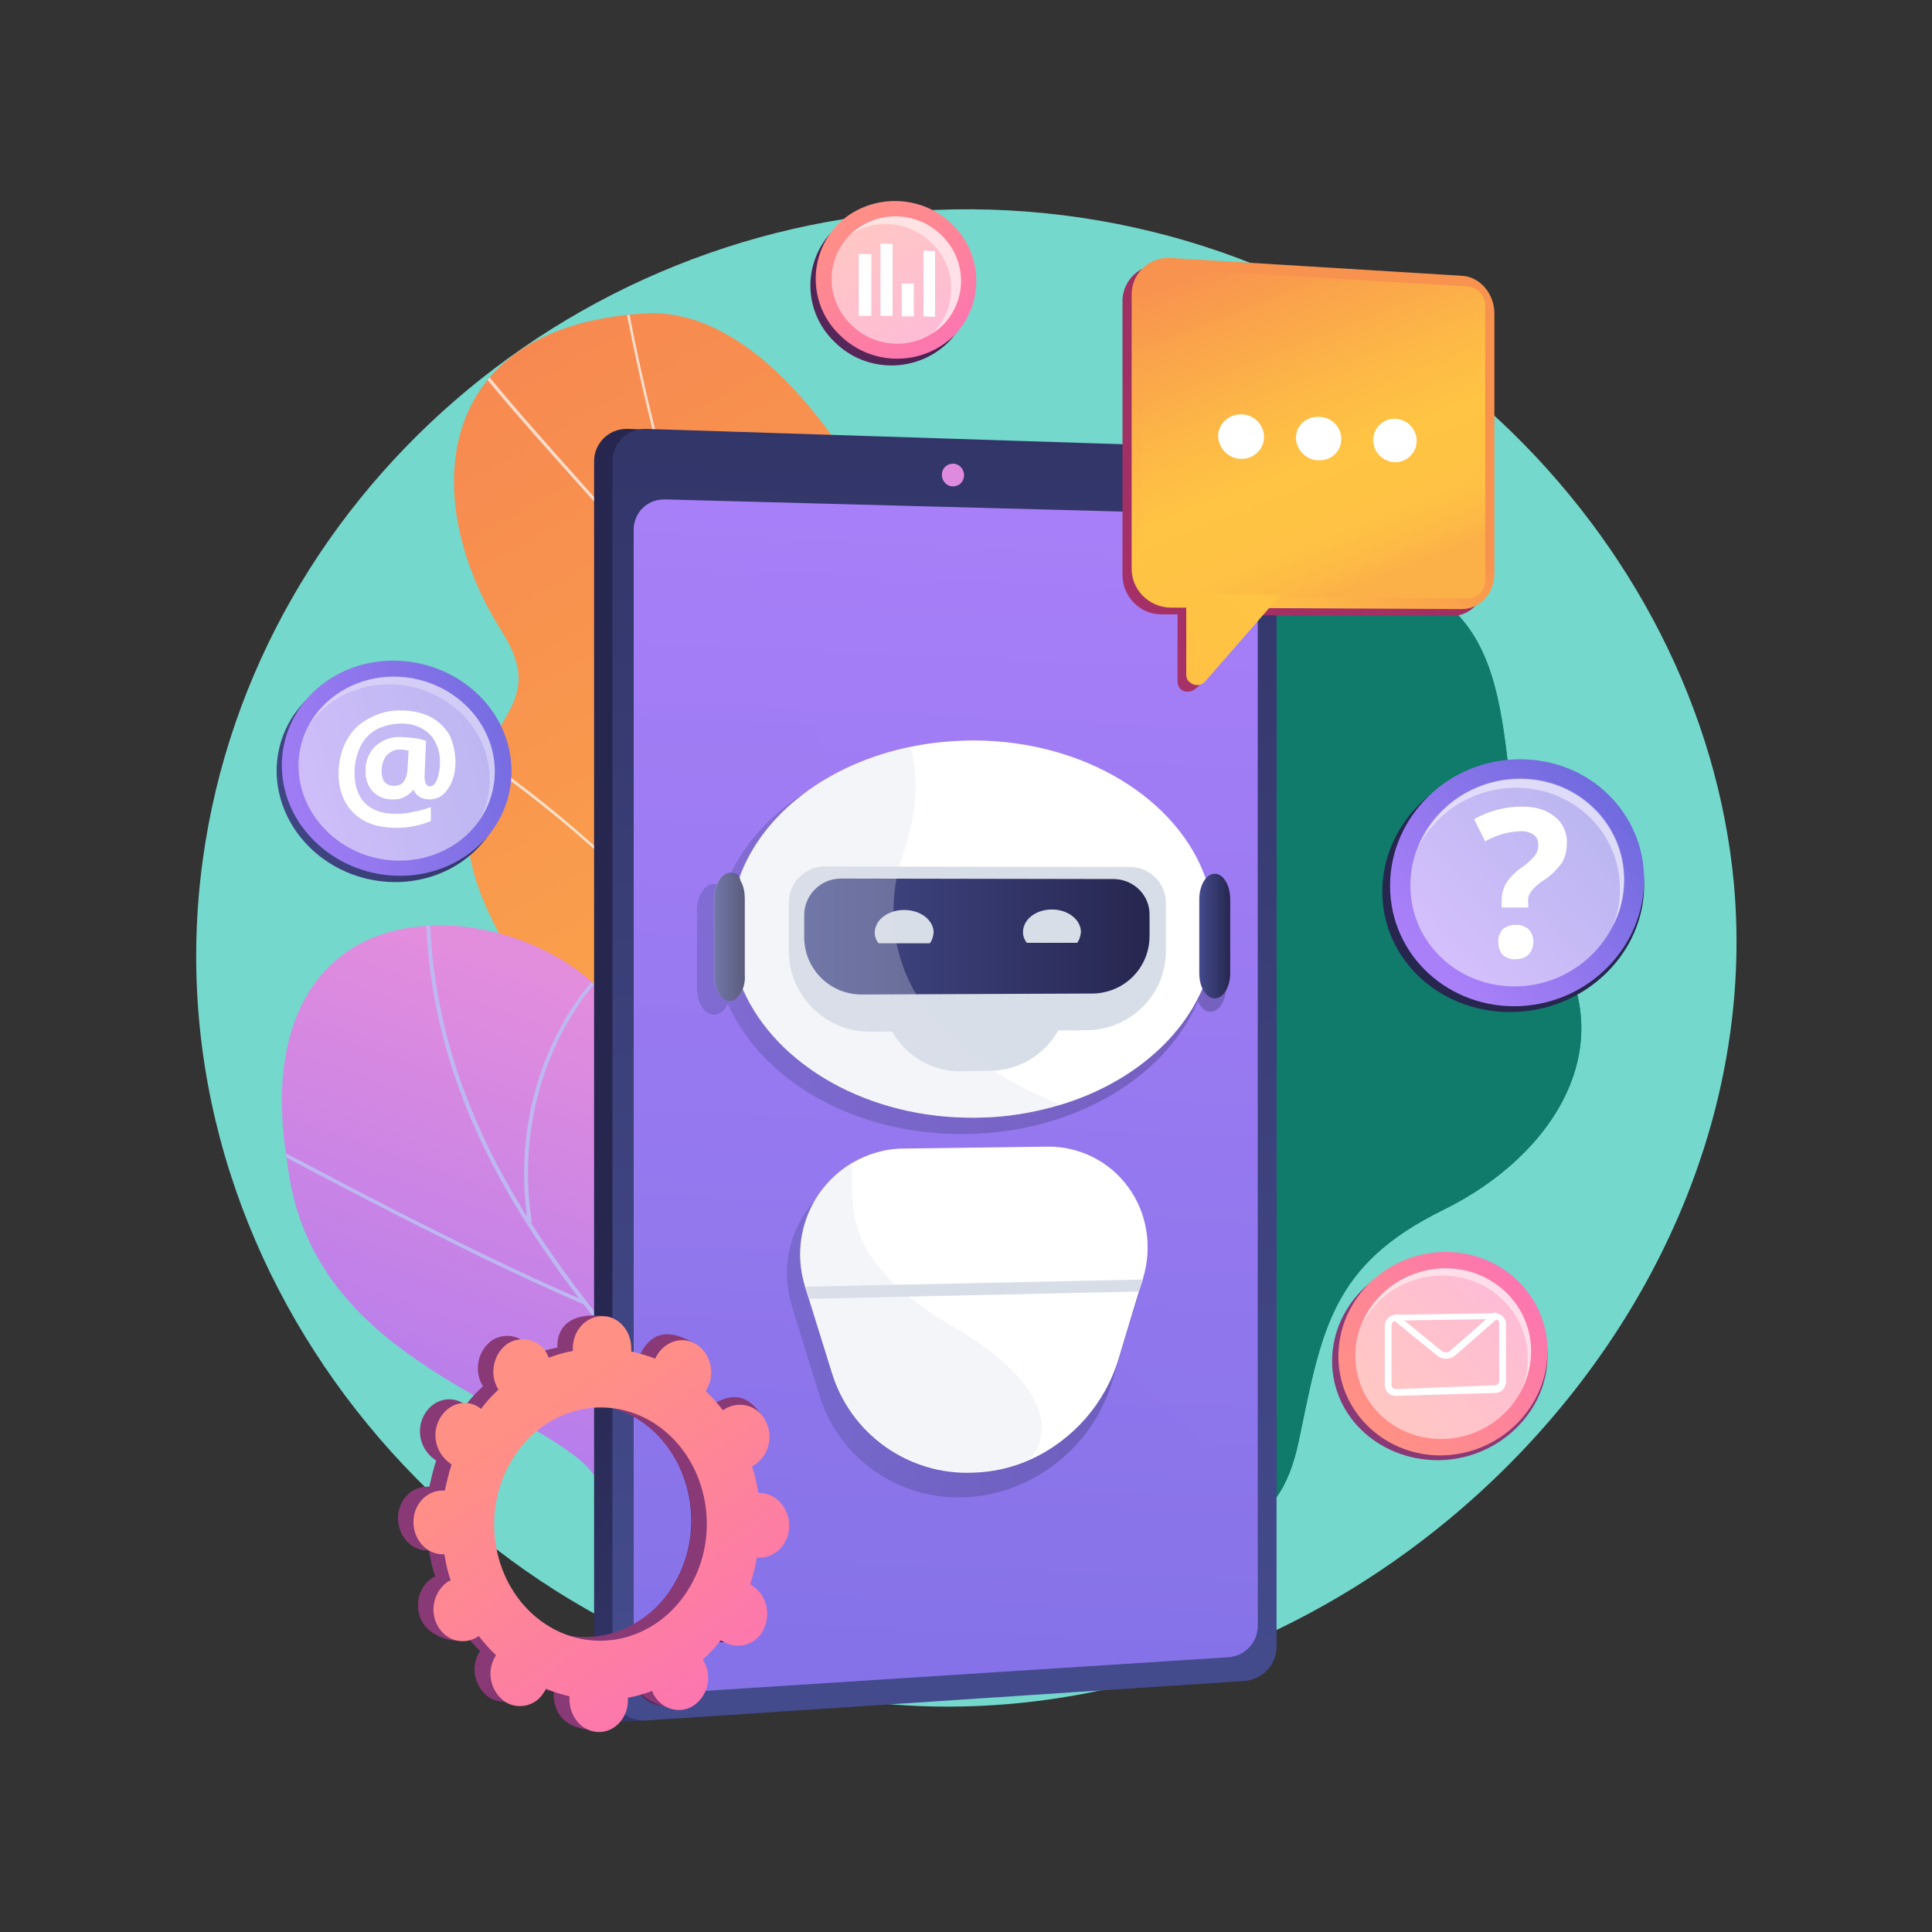 <?xml version="1.0" encoding="utf-8"?>
<!-- Generator: Adobe Illustrator 24.2.3, SVG Export Plug-In . SVG Version: 6.00 Build 0)  -->
<svg version="1.1" id="Layer_1" xmlns="http://www.w3.org/2000/svg" xmlns:xlink="http://www.w3.org/1999/xlink" x="0px" y="0px"
	 viewBox="0 0 400 400" style="enable-background:new 0 0 400 400;" xml:space="preserve">
<rect x="0" y="0" width="400" height="400" fill="#333333" stroke="none"/>
<style type="text/css">
	.st0{fill:#75D8CC;}
	.st1{fill:url(#SVGID_1_);}
	.st2{clip-path:url(#SVGID_3_);}
	.st3{opacity:0.7;}
	.st4{fill:#FCFDFE;}
	.st5{fill:#107A6B;}
	.st6{clip-path:url(#SVGID_5_);}
	.st7{clip-path:url(#SVGID_7_);}
	.st8{fill:url(#SVGID_8_);}
	.st9{clip-path:url(#SVGID_10_);}
	.st10{fill:#BEB8F2;}
	.st11{fill:url(#SVGID_11_);}
	.st12{fill:url(#SVGID_12_);}
	.st13{fill:url(#SVGID_13_);}
	.st14{fill:#DE8BDF;}
	.st15{opacity:0.3;fill:url(#SVGID_14_);enable-background:new    ;}
	.st16{fill:url(#SVGID_15_);}
	.st17{fill:url(#SVGID_16_);}
	.st18{fill:url(#SVGID_17_);}
	.st19{fill:url(#SVGID_18_);}
	.st20{fill:#FFFFFF;}
	.st21{fill:url(#SVGID_19_);}
	.st22{fill:url(#SVGID_20_);}
	.st23{opacity:0.5;}
	.st24{opacity:0.5;fill:#FFFFFF;enable-background:new    ;}
	.st25{fill:url(#SVGID_21_);}
	.st26{fill:url(#SVGID_22_);}
	.st27{fill:url(#SVGID_23_);}
	.st28{fill:url(#SVGID_24_);}
	.st29{opacity:0.3;fill:url(#SVGID_25_);enable-background:new    ;}
	.st30{opacity:0.3;fill:url(#SVGID_26_);enable-background:new    ;}
	.st31{fill:#D8DEE8;}
	.st32{fill:url(#SVGID_27_);}
	.st33{fill:url(#SVGID_28_);}
	.st34{fill:url(#SVGID_29_);}
	.st35{opacity:0.3;fill:#D8DEE8;enable-background:new    ;}
	.st36{fill:url(#SVGID_30_);}
	.st37{fill:url(#SVGID_31_);}
	.st38{fill:url(#SVGID_32_);}
	.st39{fill:url(#SVGID_33_);}
	.st40{fill:url(#SVGID_34_);}
	.st41{opacity:0.3;fill:#FFFFFF;enable-background:new    ;}
</style>
<g>
	<g id="Layer_1_1_">
		<path class="st0" d="M205,43.4c-81.6-2.4-152.3,56.8-163,134.5c-11.7,85,52.6,161.4,131.7,173.7c98.4,15.3,193.8-72.9,185.3-168.5
			C352.4,111.1,287.9,45.9,205,43.4z"/>
		
			<linearGradient id="SVGID_1_" gradientUnits="userSpaceOnUse" x1="290.139" y1="2.969" x2="59.826" y2="401.223" gradientTransform="matrix(1 0 0 -1 -44.85 364.18)">
			<stop  offset="0" style="stop-color:#FFC444"/>
			<stop  offset="1" style="stop-color:#F36F56"/>
		</linearGradient>
		<path class="st1" d="M212.8,288.2c4.4,5.4,8.6,9.3,13.1,14.3c-27.9,8.5-53.2,21.8-81.4,30.4c6.2-37.6,17.9-57.4-7.7-93.4
			c-12-16.9-40.6-46.6-39.9-67.7c0.9-24,17.7-24.3,6.8-41.4c-17-26.9-14.4-62.9,29.8-65.5c43.6-2.6,81.6,104.3,70.1,141.6
			C200.2,240.1,190.1,260.2,212.8,288.2z"/>
		<g>
			<defs>
				<path id="SVGID_2_" d="M212.8,288.2c4.4,5.4,8.6,9.3,13.1,14.3c-27.9,8.5-53.2,21.8-81.4,30.4c6.2-37.6,17.9-57.4-7.7-93.4
					c-12-16.9-40.6-46.6-39.9-67.7c0.9-24,17.7-24.3,6.8-41.4c-17-26.9-14.4-62.9,29.8-65.5c43.6-2.6,81.6,104.3,70.1,141.6
					C200.2,240.1,190.1,260.2,212.8,288.2z"/>
			</defs>
			<clipPath id="SVGID_3_">
				<use xlink:href="#SVGID_2_"  style="overflow:visible;"/>
			</clipPath>
			<g class="st2">
				<g class="st3">
					<path class="st4" d="M182,315.1l0.6-0.1c-1.6-10.6-2.4-21.5-3.2-32l-0.3-4c-0.6-8.5-1.4-16-2-22.7c-0.4-3.7-0.7-7.3-1-10.7
						c-0.9-10.5-1.5-17.9-1.9-21.5l-0.2-2.4c-2.5-28.8-16.6-67-24.2-87.6c-0.8-2.2-1.5-4.2-2.2-5.9c-10.6-29.4-18.1-61.2-22.3-94.7
						l-0.6,0.1c4.3,33.5,11.8,65.4,22.4,94.8c0.6,1.7,1.3,3.7,2.2,5.9c7.6,20.5,21.6,58.7,24.1,87.4l0.2,2.4
						c0.3,3.7,0.9,11,1.9,21.5c0.3,3.4,0.6,7,1,10.7c0.6,6.7,1.4,14.2,2,22.7l0.3,4C179.6,293.6,180.4,304.5,182,315.1z"/>
					<path class="st4" d="M177.7,261.8l0.6-0.1c-2.6-19-13.2-40.2-30.9-61.4c-14.7-17.7-33.7-34.7-52.3-46.7l-0.3,0.5
						C130.9,177.5,172.2,221.1,177.7,261.8z"/>
					<path class="st4" d="M150.6,137.8l0.5-0.4c-9.4-13.6-20.6-26.1-31.4-38.2c-7.4-8.3-15-16.8-22.1-25.7l-0.5,0.4
						c7,8.9,14.7,17.4,22.1,25.7C130.1,111.7,141.3,124.2,150.6,137.8z"/>
					<path class="st4" d="M167.7,188.5c0.9-23,12.6-53.3,25-64.9l-0.4-0.5c-12.5,11.7-24.2,42.3-25.2,65.4L167.7,188.5z"/>
				</g>
			</g>
		</g>
		<path class="st5" d="M246.5,202.9c1.8,33-18.1,31-43.6,29.4c11.7,28.5,22.1,56.7,32.5,85.3c17.1,0.8,29.3,1,33.5-19.3
			c4.8-23,6.7-36.4,29.9-47.8c23.2-11.4,37.1-34.2,22.8-55.7c-15.1-22.7-2-60.6-27.5-73.2C249.7,99.5,244.7,168.5,246.5,202.9z"/>
		<path class="st5" d="M246.5,202.9c1.8,33-18.1,31-43.6,29.4c11.7,28.5,22.1,56.7,32.5,85.3c17.1,0.8,29.3,1,33.5-19.3
			c4.8-23,6.7-36.4,29.9-47.8c23.2-11.4,37.1-34.2,22.8-55.7c-15.1-22.7-2-60.6-27.5-73.2C249.7,99.5,244.7,168.5,246.5,202.9z"/>
		<g>
			<defs>
				<path id="SVGID_4_" d="M246.5,202.9c1.8,33-18.1,31-43.6,29.4c11.7,28.5,22.1,56.7,32.5,85.3c17.1,0.8,29.3,1,33.5-19.3
					c4.8-23,6.7-36.4,29.9-47.8c23.2-11.4,37.1-34.2,22.8-55.7c-15.1-22.7-2-60.6-27.5-73.2C249.7,99.5,244.7,168.5,246.5,202.9z"/>
			</defs>
			<clipPath id="SVGID_5_">
				<use xlink:href="#SVGID_4_"  style="overflow:visible;"/>
			</clipPath>
			<g class="st6">
				<g>
					<path class="st5" d="M227.8,279.5c21.2-18.1,38.4-33.8,50.3-56.8c11.4-22,14.2-43.3,9.5-71.1c-2.4-14.4-2.6-25-2.5-39.5h-0.6
						c-0.1,14.6,0,25.2,2.5,39.6c4.7,27.7,1.9,48.8-9.5,70.7c-11.9,22.9-29,38.5-50.2,56.6L227.8,279.5z"/>
					<path class="st5" d="M268.6,310.5l0.3-0.5c-7-5.2-14.7-9.3-22.9-12.3c-4.2-1.4-8.5-2.3-12.8-2.7l-0.1,0.6
						c4.3,0.4,8.6,1.3,12.7,2.7C254,301.2,261.7,305.3,268.6,310.5z"/>
					<path class="st5" d="M270.1,236.3c16-13.7,38.2-21.8,62.5-22.7V213c-24.5,1-46.8,9.1-62.9,22.9L270.1,236.3z"/>
					<path class="st5" d="M289.1,182.2l0.6-0.1c-0.4-3.1-12.7-30.4-16.4-38.7c-7.7-17.2-16.3-35.5-17.2-36.6l-0.4,0.4
						c0.8,0.9,8.6,17.5,17.1,36.4C280.5,160.8,288.8,179.8,289.1,182.2z"/>
				</g>
			</g>
		</g>
		<g>
			<defs>
				<rect id="SVGID_6_" x="42.2" y="165.7" width="214.1" height="175.4"/>
			</defs>
			<clipPath id="SVGID_7_">
				<use xlink:href="#SVGID_6_"  style="overflow:visible;"/>
			</clipPath>
			<g class="st7">
				
					<linearGradient id="SVGID_8_" gradientUnits="userSpaceOnUse" x1="230.65" y1="136.478" x2="176.223" y2="-18.204" gradientTransform="matrix(1 0 0 -1 -44.85 364.18)">
					<stop  offset="0" style="stop-color:#E38DDD"/>
					<stop  offset="1" style="stop-color:#9571F6"/>
				</linearGradient>
				<path class="st8" d="M219.7,415.7c12.6-6.3,25.1-12.9,37.4-19.7c0.3,0.1-3.9-25.2-21.9-32.8c-35.5-14.5-25.1-42.6-24.5-57.3
					c1.7-21-9.6-39-31.8-31.4c-24.8,8.1-41.3-24.1-47.9-56.4c-1.9-16.2-25.4-28.3-43.9-26.3c-19,1.6-32.9,17.3-27.6,49
					c4.3,37.5,42.2,47.4,59.6,60.7c17.2,13-3.7,36,22.4,43.7c22.2,7.1,47.6,8.9,45.6,28.6C184.8,393.5,191.6,406.4,219.7,415.7z"/>
				<g>
					<defs>
						<path id="SVGID_9_" d="M219.7,415.7c12.6-6.3,25.1-12.9,37.4-19.7c0.3,0.1-3.9-25.2-21.9-32.8c-35.5-14.5-25.1-42.6-24.5-57.3
							c1.7-21-9.6-39-31.8-31.4c-24.8,8.1-41.3-24.1-47.9-56.4c-1.9-16.2-25.4-28.3-43.9-26.3c-19,1.6-32.9,17.3-27.6,49
							c4.3,37.5,42.2,47.4,59.6,60.7c17.2,13-3.7,36,22.4,43.7c22.2,7.1,47.6,8.9,45.6,28.6C184.8,393.5,191.6,406.4,219.7,415.7z"
							/>
					</defs>
					<clipPath id="SVGID_10_">
						<use xlink:href="#SVGID_9_"  style="overflow:visible;"/>
					</clipPath>
					<g class="st9">
						<g>
							<path class="st10" d="M238.4,410.6c-0.1-0.2-30.5-45.7-69.6-86.5c-5.8-6.8-11.9-13.6-17.8-20.1
								c-32.8-36.5-63.8-70.9-62-122.2l-0.8,0.1c-1.8,51.5,29.3,86.1,62.1,122.6c5.9,6.5,12,13.3,17.8,20.1
								c39.3,41.1,69.3,86,69.5,86.3L238.4,410.6z"/>
							<path class="st10" d="M121,270.1l0.5-0.6c-19.5-8.3-44.1-21.1-57.3-28.1c-10.7-5.6-10.7-5.6-11.1-5.4l0.2,0.3l-0.1,0.3
								c0.5,0.1,4.9,2.4,10.5,5.4C76.9,248.9,101.5,261.8,121,270.1z"/>
							<path class="st10" d="M110.1,253c-2-12.7-0.2-25.7,5.3-37.3c4.1-8.6,9.1-13.7,9.8-14.1l-0.1-0.2l0.2-0.4
								c-0.2,0-0.4,0.1-0.8,0.3c-4.3,3.6-19.6,22.9-15.2,51.9L110.1,253z"/>
							<path class="st10" d="M192.4,351.6l0.8-0.4c-15.4-29.3-0.5-67.1,6.6-82c0.2-0.4,0.4-0.8,0.5-1.2l-0.8-0.1l0.4,0l-0.4,0
								c0,0.1-0.2,0.5-0.5,1.1c-4.9,10.1-8.7,20.8-11.1,31.8C183.6,320.7,185.1,337.8,192.4,351.6z"/>
							<path class="st10" d="M124.4,333.7l-0.1-0.3v0.3l-0.4-0.2l0.2-0.4l0,0c0.5-0.2,34.2-10.6,57.5,4.9l-0.6,0.6
								C158,323.3,124.8,333.6,124.4,333.7z M124.3,333.4v-0.4V333.4z"/>
							<path class="st10" d="M233.3,403.2c-2.5-6.2-3.6-17.8,5.3-38.3c0.5-1.2,0.5-1.2,0.4-1.3l-0.8,0.4l0.4-0.2h-0.4
								c0,0.1-0.2,0.5-0.4,1c-9.1,20.7-7.9,32.5-5.3,38.8L233.3,403.2z"/>
							<path class="st10" d="M225,392.9l0.7-0.5c-7.9-9.8-29.6-11.2-41.8-11.2h-0.8L183,382h0.8C195.9,382,217.3,383.4,225,392.9z"
								/>
						</g>
					</g>
				</g>
			</g>
		</g>
		
			<linearGradient id="SVGID_11_" gradientUnits="userSpaceOnUse" x1="331.948" y1="57.328" x2="215.564" y2="156.608" gradientTransform="matrix(1 0 0 -1 -44.85 364.18)">
			<stop  offset="0" style="stop-color:#444B8C"/>
			<stop  offset="1" style="stop-color:#26264F"/>
		</linearGradient>
		<path class="st11" d="M260.6,99.6v241.6c0,3.6-3.1,4.5-6.6,4.7l-122.1,10.4l-1.9,0.1c-3.6,0.3-6.7-2.3-7-5.9c0-0.2,0-0.4,0-0.6
			V95.5c0-3.7,3-6.7,6.7-6.7c0.1,0,0.2,0,0.3,0l2.6,0.1L255,98.2C258.6,98.3,260.6,95.9,260.6,99.6z"/>
		
			<linearGradient id="SVGID_12_" gradientUnits="userSpaceOnUse" x1="-2160.967" y1="-1101.117" x2="-1727.896" y2="-1117.224" gradientTransform="matrix(6.123234e-17 -1 -1 -6.123234e-17 -910.22 -1817.46)">
			<stop  offset="0" style="stop-color:#444B8C"/>
			<stop  offset="1" style="stop-color:#26264F"/>
		</linearGradient>
		<path class="st12" d="M264.3,99.6V341c0,3.6-2.8,6.6-6.4,7l-124.1,8.2c-3.6,0.3-6.7-2.3-7-5.9c0-0.2,0-0.4,0-0.6V95.5
			c0-3.7,3-6.7,6.8-6.7c0.1,0,0.2,0,0.3,0l124.1,4C261.5,93,264.3,96,264.3,99.6z"/>
		
			<linearGradient id="SVGID_13_" gradientUnits="userSpaceOnUse" x1="246.764" y1="275.737" x2="223.492" y2="-237.685" gradientTransform="matrix(1 0 0 -1 -44.85 364.18)">
			<stop  offset="0" style="stop-color:#AA80F9"/>
			<stop  offset="1" style="stop-color:#6165D7"/>
		</linearGradient>
		<path class="st13" d="M260.4,112.8v223.8c0,3.4-2.6,6.2-6,6.5l-116.7,7.5c-3.3,0.3-6.2-2.2-6.5-5.5c0-0.2,0-0.3,0-0.5V109.7
			c0-2.3,1.2-4.4,3.2-5.5c1-0.6,2.2-0.8,3.3-0.8l116.7,3.1C257.8,106.7,260.4,109.5,260.4,112.8z"/>
		<path class="st14" d="M199.6,98.4c0,1.3-1,2.3-2.3,2.3c0,0,0,0,0,0c-1.3,0-2.3-1.1-2.3-2.4c0-1.3,1-2.3,2.3-2.3c0,0,0,0,0,0
			C198.6,96,199.6,97.1,199.6,98.4z"/>
		
			<linearGradient id="SVGID_14_" gradientUnits="userSpaceOnUse" x1="246.615" y1="272.429" x2="223.63" y2="-234.574" gradientTransform="matrix(1 0 0 -1 -44.85 364.18)">
			<stop  offset="0" style="stop-color:#AA80F9"/>
			<stop  offset="1" style="stop-color:#6165D7"/>
		</linearGradient>
		<path class="st15" d="M260.4,319.5v17.1c0,3.4-2.6,6.2-6,6.5l-116.7,7.5c-3.3,0.3-6.2-2.2-6.5-5.5c0-0.2,0-0.3,0-0.5V109.7
			c0-2.3,1.2-4.4,3.2-5.5c9.6,3.2,37.8,18.3,40,87.4C176.7,259.4,245.7,274.4,260.4,319.5z"/>
		
			<linearGradient id="SVGID_15_" gradientUnits="userSpaceOnUse" x1="251.968" y1="192.151" x2="512.832" y2="527.181" gradientTransform="matrix(1 0 0 -1 -44.85 364.18)">
			<stop  offset="0" style="stop-color:#AB316D"/>
			<stop  offset="1" style="stop-color:#792D3D"/>
		</linearGradient>
		<path class="st16" d="M300.8,58.5l-60.4-3.7c-4.2-0.2-7.8,3-8,7.2c0,0.2,0,0.4,0,0.6V119c0,4.5,3.6,8.2,8,8.2h3.4v13.9
			c0,2.1,2.5,3.1,4.5,0.8l12.6-14.5l39.9,0.1c3.7,0,6.7-3.3,6.7-7.4V66.3C307.5,62.2,304.5,58.7,300.8,58.5z"/>
		
			<linearGradient id="SVGID_16_" gradientUnits="userSpaceOnUse" x1="276.712" y1="222.937" x2="323.959" y2="283.624" gradientTransform="matrix(1 0 0 -1 -44.85 364.18)">
			<stop  offset="0" style="stop-color:#FCB148"/>
			<stop  offset="5.000000e-02" style="stop-color:#FDBA46"/>
			<stop  offset="0.14" style="stop-color:#FFC244"/>
			<stop  offset="0.32" style="stop-color:#FFC444"/>
			<stop  offset="0.48" style="stop-color:#FDB946"/>
			<stop  offset="0.78" style="stop-color:#F99C4D"/>
			<stop  offset="0.87" style="stop-color:#F8924F"/>
			<stop  offset="1" style="stop-color:#F8924F"/>
		</linearGradient>
		<path class="st17" d="M302.7,126.1l-60.4-0.3c-4.5-0.1-8.1-3.8-8-8.2V61.1c-0.1-4.2,3.3-7.7,7.5-7.7c0.2,0,0.4,0,0.5,0l60.4,3.7
			c3.7,0.2,6.7,3.7,6.7,7.8v53.9C309.4,122.8,306.4,126.1,302.7,126.1z"/>
		
			<linearGradient id="SVGID_17_" gradientUnits="userSpaceOnUse" x1="328.247" y1="244.073" x2="297.658" y2="321.871" gradientTransform="matrix(1 0 0 -1 -44.85 364.18)">
			<stop  offset="0" style="stop-color:#FCB148"/>
			<stop  offset="5.000000e-02" style="stop-color:#FDBA46"/>
			<stop  offset="0.14" style="stop-color:#FFC244"/>
			<stop  offset="0.32" style="stop-color:#FFC444"/>
			<stop  offset="0.48" style="stop-color:#FDB946"/>
			<stop  offset="0.78" style="stop-color:#F99C4D"/>
			<stop  offset="0.87" style="stop-color:#F8924F"/>
			<stop  offset="1" style="stop-color:#F8924F"/>
		</linearGradient>
		<path class="st18" d="M236.5,119.1V59.7c0-2.3,1.8-4.1,4-4.1c0.1,0,0.2,0,0.3,0l63.1,3.7c2.1,0.2,3.7,2,3.6,4.2V120
			c0.1,2.1-1.5,3.8-3.6,3.9l-63.1-0.5C238.4,123.4,236.5,121.4,236.5,119.1z"/>
		
			<linearGradient id="SVGID_18_" gradientUnits="userSpaceOnUse" x1="280.798" y1="216.108" x2="347.021" y2="301.163" gradientTransform="matrix(1 0 0 -1 -44.85 364.18)">
			<stop  offset="0" style="stop-color:#FCB148"/>
			<stop  offset="5.000000e-02" style="stop-color:#FDBA46"/>
			<stop  offset="0.14" style="stop-color:#FFC244"/>
			<stop  offset="0.32" style="stop-color:#FFC444"/>
			<stop  offset="0.48" style="stop-color:#FDB946"/>
			<stop  offset="0.78" style="stop-color:#F99C4D"/>
			<stop  offset="0.87" style="stop-color:#F8924F"/>
			<stop  offset="1" style="stop-color:#F8924F"/>
		</linearGradient>
		<path class="st19" d="M245.6,139.7v-16.8l19.6,0.2l-15.7,18c-0.8,0.9-2.2,1-3.1,0.2C245.9,141,245.6,140.4,245.6,139.7z"/>
		<path class="st20" d="M261.7,90.5c0,2.5-2.1,4.5-4.6,4.5c0,0-0.1,0-0.1,0c-2.6,0-4.7-2.1-4.8-4.7c0-2.5,2.1-4.5,4.6-4.5
			c0.1,0,0.1,0,0.2,0C259.6,85.8,261.7,87.9,261.7,90.5z"/>
		<path class="st20" d="M277.7,90.9c0,2.5-2,4.4-4.5,4.4c-0.1,0-0.1,0-0.2,0c-2.5,0-4.6-2.1-4.7-4.6c0-2.5,2-4.4,4.5-4.4
			c0.1,0,0.1,0,0.2,0C275.6,86.3,277.7,88.3,277.7,90.9z"/>
		<path class="st20" d="M293.3,91.3c0,2.4-2,4.4-4.4,4.4c0,0-0.1,0-0.1,0c-2.5-0.1-4.5-2.1-4.5-4.6c0-2.4,2-4.4,4.4-4.4
			c0.1,0,0.1,0,0.2,0C291.3,86.8,293.3,88.8,293.3,91.3z"/>
		
			<linearGradient id="SVGID_19_" gradientUnits="userSpaceOnUse" x1="-3096.379" y1="-13369.628" x2="-3144.056" y2="-13414.587" gradientTransform="matrix(-1 0 0 1 -3337.2 14158.989)">
			<stop  offset="0" style="stop-color:#311944"/>
			<stop  offset="1" style="stop-color:#893976"/>
		</linearGradient>
		<path class="st21" d="M275.8,281.8c0-11.9,10.4-21.6,22.9-21.6c12.1,0,21.7,9.2,21.7,20.5c0,11.3-9.6,21-21.7,21.6
			C286.2,302.8,275.8,293.7,275.8,281.8z"/>
		
			<linearGradient id="SVGID_20_" gradientUnits="userSpaceOnUse" x1="329.151" y1="70.802" x2="367.359" y2="105.476" gradientTransform="matrix(1 0 0 -1 -44.85 364.18)">
			<stop  offset="0" style="stop-color:#FF9085"/>
			<stop  offset="1" style="stop-color:#FB6FBB"/>
		</linearGradient>
		<path class="st22" d="M277.1,280.8c0-11.9,10.1-21.6,22.2-21.6c11.8,0,21.1,9.2,21.1,20.5s-9.3,21-21.1,21.6
			C287.3,301.9,277.1,292.7,277.1,280.8z"/>
		<g class="st23">
			<path class="st20" d="M280.6,280.7c0-10,8.5-18.1,18.7-18.1c9.9,0,17.7,7.7,17.7,17.2s-7.8,17.6-17.7,18.1
				C289.1,298.4,280.6,290.7,280.6,280.7z"/>
		</g>
		<path class="st24" d="M298.6,264.1c9.9,0,17.7,7.7,17.7,17.2c0,2.2-0.4,4.4-1.3,6.5c1.3-2.5,1.9-5.2,2-8c0-9.5-7.8-17.2-17.7-17.2
			c-7.6,0-14.5,4.6-17.4,11.6C285.1,268,291.6,264.1,298.6,264.1z"/>
		<path class="st20" d="M289,289c-0.6,0-1.2-0.2-1.6-0.6c-0.4-0.4-0.7-1-0.7-1.6v-12.3c0-1.3,1.1-2.3,2.4-2.3l20.4-0.3
			c0.6,0,1.2,0.2,1.6,0.6c0.4,0.4,0.7,1,0.7,1.6v12c0,1.2-1,2.3-2.3,2.3L289,289L289,289z M309.5,273.1l-20.4,0.3c-0.5,0-1,0.4-1,1
			v12.3c0,0.2,0.1,0.5,0.3,0.6c0.2,0.2,0.5,0.3,0.7,0.3l20.4-0.8c0.5,0,0.9-0.4,0.9-0.9v-12c0-0.2-0.1-0.4-0.3-0.6
			C309.9,273.2,309.7,273.1,309.5,273.1L309.5,273.1z"/>
		<path class="st20" d="M299.3,281.3c-0.6,0-1.2-0.2-1.7-0.6l-9.1-7.4c-0.3-0.2-0.3-0.6-0.1-0.9c0,0,0,0,0,0c0.2-0.3,0.7-0.3,1-0.1
			c0,0,0,0,0,0l9.1,7.4c0.5,0.4,1.3,0.4,1.8-0.1l8.8-7.7c0.3-0.2,0.7-0.2,1,0.1s0.2,0.7-0.1,1l-8.8,7.7
			C300.7,281.1,300,281.3,299.3,281.3z"/>
		
			<linearGradient id="SVGID_21_" gradientUnits="userSpaceOnUse" x1="247.545" y1="322.079" x2="176.415" y2="255.003" gradientTransform="matrix(1 0 0 -1 -44.85 364.18)">
			<stop  offset="0" style="stop-color:#311944"/>
			<stop  offset="1" style="stop-color:#893976"/>
		</linearGradient>
		<path class="st25" d="M196.2,48.1c6.3,6.3,6.3,16.6,0,22.9c-6.6,6.3-17,6.2-23.4-0.2c-6.5-6.2-6.7-16.4-0.5-22.9
			c0.2-0.2,0.3-0.3,0.5-0.5C179.5,41.3,189.9,41.6,196.2,48.1z"/>
		
			<linearGradient id="SVGID_22_" gradientUnits="userSpaceOnUse" x1="221.31" y1="320.273" x2="244.099" y2="285.002" gradientTransform="matrix(1 0 0 -1 -44.85 364.18)">
			<stop  offset="0" style="stop-color:#FF9085"/>
			<stop  offset="1" style="stop-color:#FB6FBB"/>
		</linearGradient>
		<path class="st26" d="M197.4,46.7c6.3,6.3,6.3,16.6,0,22.9c-6.6,6.3-17,6.2-23.5-0.2c-6.5-6.2-6.7-16.4-0.5-22.9
			c0.2-0.2,0.3-0.3,0.5-0.5C180.6,39.9,191.1,40.2,197.4,46.7z"/>
		<g class="st23">
			<path class="st20" d="M195.1,48.9c5.1,5.1,5.1,13.4,0,18.5c-5.3,5.1-13.7,5-18.9-0.2c-5.2-5-5.4-13.2-0.4-18.4
				c0.1-0.1,0.3-0.3,0.4-0.4C181.6,43.4,190,43.7,195.1,48.9z"/>
		</g>
		<path class="st24" d="M195.1,48.9c-5.1-5.3-13.5-5.5-18.9-0.5c-0.1,0-0.1,0.1-0.1,0.1c5.4-3.5,12.5-2.6,17,2
			c5.1,5.1,5.1,13.4,0,18.5l0,0c6-3.9,7.7-11.9,3.8-17.9C196.3,50.3,195.8,49.6,195.1,48.9L195.1,48.9z"/>
		<polygon class="st20" points="191.2,65.5 193.6,65.6 193.6,52 191.2,51.9 		"/>
		<polygon class="st20" points="186.7,65.5 189.2,65.5 189.2,58.7 186.7,58.7 		"/>
		<polygon class="st20" points="182.3,65.4 184.8,65.4 184.8,50.5 182.3,50.4 		"/>
		<polygon class="st20" points="177.8,65.4 180.4,65.4 180.4,52.6 177.8,52.6 		"/>
		
			<linearGradient id="SVGID_23_" gradientUnits="userSpaceOnUse" x1="-2995.777" y1="-13357.82" x2="-3053.7" y2="-13412.436" gradientTransform="matrix(-1 0 0 1 -3337.2 14158.989)">
			<stop  offset="0" style="stop-color:#444B8C"/>
			<stop  offset="1" style="stop-color:#26264F"/>
		</linearGradient>
		<path class="st27" d="M286.2,184.6c0-14.5,12.6-26.3,27.8-26.2c14.7,0,26.4,11.1,26.4,24.9c0,13.7-11.6,25.5-26.4,26.2
			C298.8,210.2,286.2,199.1,286.2,184.6z"/>
		
			<linearGradient id="SVGID_24_" gradientUnits="userSpaceOnUse" x1="341.374" y1="165.508" x2="387.782" y2="207.628" gradientTransform="matrix(1 0 0 -1 -44.85 364.18)">
			<stop  offset="0" style="stop-color:#AA80F9"/>
			<stop  offset="1" style="stop-color:#6165D7"/>
		</linearGradient>
		<path class="st28" d="M287.8,183.4c0-14.5,12.3-26.3,27-26.2c14.3,0,25.6,11.1,25.6,24.9s-11.3,25.5-25.6,26.2
			C300.1,209,287.8,197.9,287.8,183.4z"/>
		<g class="st23">
			<path class="st20" d="M292,183.3c0-12.2,10.3-22.1,22.7-22c12,0,21.5,9.3,21.5,20.9c0,11.5-9.5,21.4-21.5,22
				C302.3,204.8,292,195.5,292,183.3z"/>
		</g>
		<path class="st24" d="M313.9,163.1c12,0,21.5,9.4,21.5,20.9c0,2.7-0.5,5.3-1.5,7.8c1.6-3,2.4-6.3,2.4-9.7
			c0-11.5-9.5-20.9-21.5-20.9c-9.3,0-17.6,5.6-21.1,14.1C297.5,167.8,305.4,163.1,313.9,163.1z"/>
		<path class="st20" d="M310.9,187.9v-1.5c0-1.2,0.3-2.4,0.9-3.5c0.8-1.3,1.9-2.3,3.1-3.2c1.1-0.7,2.1-1.6,2.9-2.6
			c0.5-0.6,0.7-1.4,0.7-2.2c0-0.8-0.3-1.6-1-2.1c-0.8-0.5-1.8-0.8-2.8-0.7c-2.5,0.1-5,0.8-7.2,2.1l-2.3-4.6c3-1.7,6.4-2.6,9.9-2.6
			c2.9,0,5.2,0.7,6.8,2.1c1.7,1.3,2.6,3.4,2.5,5.5c0,1.4-0.3,2.8-1,4c-1.1,1.5-2.4,2.8-4,3.8c-1,0.6-1.8,1.4-2.5,2.3
			c-0.4,0.6-0.6,1.3-0.5,2v1.2H310.9z M310.2,195.1c-0.1-1,0.3-1.9,0.9-2.7c0.8-0.6,1.7-1,2.7-0.9c1-0.1,1.9,0.3,2.7,0.9
			c1.3,1.5,1.3,3.7,0,5.2c-0.7,0.7-1.7,1-2.7,1c-1,0.1-2-0.3-2.7-0.9C310.5,197,310.2,196,310.2,195.1L310.2,195.1z"/>
		<g>
			
				<linearGradient id="SVGID_25_" gradientUnits="userSpaceOnUse" x1="189.169" y1="169.26" x2="298.756" y2="169.26" gradientTransform="matrix(1 0 0 -1 -44.85 364.18)">
				<stop  offset="0" style="stop-color:#444B8C"/>
				<stop  offset="1" style="stop-color:#26264F"/>
			</linearGradient>
			<path class="st29" d="M250.6,183.2L250.6,183.2c-0.8,0-1.4,0.4-1.9,1l0,0c-5.9-16.6-25.4-29-48.7-29.2c-4.6,0-9.2,0.4-13.8,1.3
				l0,0c-17.5,3.6-31.3,14.1-36.3,27.7c-0.5-0.6-1.3-1-2.1-1c-1.9,0-3.5,2.5-3.5,5.5v16.1c0,3.1,1.6,5.5,3.5,5.5h0.1
				c1.1,0,2.2-0.9,2.8-2.3c7,16,26.5,27.3,49.3,27c6.1-0.1,12.2-1,18-2.8c14.1-4.3,25.2-13.4,30-24.7l0,0c0.6,1.3,1.6,2.2,2.6,2.2
				l0,0c1.8,0,3.3-2.4,3.3-5.4v-15.6C253.9,185.6,252.4,183.2,250.6,183.2z"/>
			
				<linearGradient id="SVGID_26_" gradientUnits="userSpaceOnUse" x1="207.705" y1="88.782" x2="281.271" y2="88.782" gradientTransform="matrix(1 0 0 -1 -44.85 364.18)">
				<stop  offset="0" style="stop-color:#444B8C"/>
				<stop  offset="1" style="stop-color:#26264F"/>
			</linearGradient>
			<path class="st30" d="M215.1,240.8l-30.3,0.4c-3.8,0.1-7.6,1.1-10.9,3.1c-8.9,5.3-13,16-10,25.9c0,0.1,0.1,0.3,0.1,0.4l0.8,2.6
				l4.8,15.5c3.9,13,16.2,21.8,29.8,21.3c4.2-0.1,8.4-1.1,12.2-2.8c9.1-4.1,15.9-11.8,18.7-21.3c1.4-4.7,2.8-9.5,4.3-14.2l0.8-2.5
				c0-0.1,0.1-0.3,0.1-0.4c2-6.6,0.8-13.7-3.2-19.3C228.3,243.9,221.9,240.7,215.1,240.8z"/>
		</g>
		<path class="st20" d="M251.5,192.3c0,4.2-0.9,8.4-2.5,12.3c-4.7,11-15.5,19.9-29.3,24.1c-5.7,1.7-11.7,2.7-17.6,2.7
			c-22.2,0.3-41.3-10.8-48.2-26.4c-3.3-7.4-3.5-15.7-0.8-23.3c4.8-13.3,18.4-23.6,35.5-27.1c4.4-0.9,8.9-1.3,13.4-1.3
			c22.8,0.2,41.9,12.3,47.6,28.5C250.8,185.2,251.5,188.8,251.5,192.3z"/>
		<path class="st31" d="M225.2,213.3l-45.1,0.3c-9.2,0-16.7-7.4-16.8-16.6c0,0,0-0.1,0-0.1v-9.9c0-4.2,3.3-7.6,7.5-7.6
			c0,0,0.1,0,0.1,0l63.2,0.1c4.1,0.1,7.3,3.4,7.3,7.5v9.7C241.5,205.7,234.3,213.1,225.2,213.3z"/>
		<path class="st31" d="M205.2,221.7l-6.4,0.1c-8.9,0-16.1-7.2-16.2-16.1c0-0.1,0-0.1,0-0.2l0,0c-0.1-9,7.2-16.3,16.2-16.4h6.4
			c8.9,0.1,16,7.3,16,16.2c0,0,0,0,0,0.1l0,0C221.2,214.2,214.1,221.5,205.2,221.7z"/>
		
			<linearGradient id="SVGID_27_" gradientUnits="userSpaceOnUse" x1="211.323" y1="170.239" x2="282.771" y2="170.239" gradientTransform="matrix(1 0 0 -1 -44.85 364.18)">
			<stop  offset="0" style="stop-color:#444B8C"/>
			<stop  offset="1" style="stop-color:#26264F"/>
		</linearGradient>
		<path class="st32" d="M226.4,205.7l-48,0.2c-6.6,0-11.9-5.3-11.9-11.9c0,0,0-0.1,0-0.1v-4.4c0-4.2,3.4-7.6,7.6-7.6c0,0,0,0,0,0
			l56.6,0.1c4.1,0.1,7.4,3.4,7.3,7.5v4.3C238,200.3,232.9,205.5,226.4,205.7z"/>
		<path class="st31" d="M192.5,195.3c0.5-0.6,0.7-1.4,0.8-2.2c0-2.6-2.7-4.7-6.1-4.7s-6.1,2.1-6.1,4.7c0,0.8,0.3,1.6,0.8,2.2
			L192.5,195.3z"/>
		<path class="st31" d="M223,195.2c0.5-0.6,0.7-1.4,0.8-2.2c0-2.6-2.7-4.7-6-4.7c-3.4,0-6,2.1-6,4.7c0,0.8,0.3,1.6,0.8,2.2
			L223,195.2z"/>
		
			<linearGradient id="SVGID_28_" gradientUnits="userSpaceOnUse" x1="192.695" y1="170.19" x2="199" y2="170.19" gradientTransform="matrix(1 0 0 -1 -44.85 364.18)">
			<stop  offset="0" style="stop-color:#444B8C"/>
			<stop  offset="1" style="stop-color:#26264F"/>
		</linearGradient>
		<path class="st33" d="M154.2,186.1v15.7c0.1,1.1-0.1,2.2-0.5,3.2c-0.6,1.3-1.5,2.2-2.6,2.2c-1.9,0-3.2-2.4-3.2-5.4v-15.7
			c0-3,1.5-5.4,3.3-5.4c0.8,0,1.5,0.4,1.9,1c0.2,0.2,0.1,0.4,0.2,0.6C154,183.5,154.2,184.8,154.2,186.1z"/>
		
			<linearGradient id="SVGID_29_" gradientUnits="userSpaceOnUse" x1="293.169" y1="170.382" x2="299.526" y2="170.382" gradientTransform="matrix(1 0 0 -1 -44.85 364.18)">
			<stop  offset="0" style="stop-color:#444B8C"/>
			<stop  offset="1" style="stop-color:#26264F"/>
		</linearGradient>
		<path class="st34" d="M251.5,206.7L251.5,206.7c-1.8,0-3.2-2.3-3.2-5.2v-15.3c0-2.9,1.4-5.3,3.2-5.3l0,0c1.8,0,3.2,2.4,3.2,5.3
			v15.3C254.7,204.3,253.3,206.7,251.5,206.7z"/>
		<path class="st20" d="M236.7,264.5c0,0.1-0.1,0.3-0.1,0.4l-0.8,2.5c-1.4,4.6-2.8,9.2-4.2,13.9c-2.8,9.3-9.5,16.9-18.3,20.9
			c-3.8,1.7-7.8,2.6-12,2.7c-13.3,0.5-25.3-8.1-29.1-20.8l-4.7-15.1l-0.8-2.5c0-0.1-0.1-0.3-0.1-0.4c-2.9-9.7,1.1-20.1,9.8-25.3
			c3.2-1.9,6.9-3,10.7-3l29.7-0.4c6.6-0.1,12.9,3,16.8,8.4C237.5,251.1,238.6,258.1,236.7,264.5z"/>
		<polygon class="st31" points="236.6,264.9 235.8,267.4 167.6,268.9 166.8,266.4 		"/>
		<path class="st35" d="M205.6,221.6c4.4,2.9,9.1,5.2,14,7.1c-5.7,1.7-11.7,2.7-17.6,2.7c-22.2,0.3-41.3-10.8-48.2-26.4
			c-0.6,1.3-1.6,2.2-2.7,2.2c-1.9,0-3.3-2.4-3.3-5.4v-15.7c0-3,1.5-5.4,3.3-5.4c0.8,0,1.5,0.4,1.9,1c4.8-13.3,18.4-23.6,35.5-27.1
			c1.6,5.8,1.6,12.9-1.4,21.8c-0.3,1-0.6,1.9-0.9,2.9c-0.2,0.9-0.4,1.8-0.6,2.6c-0.4,2.2-0.6,4.4-0.6,6.7c0,2.2,0.2,4.5,0.6,6.7
			l0.1,0.4c0.8,3.6,2.1,7,4,10.2c1.6,2.8,3.6,5.3,5.8,7.6C198.6,216.6,202,219.3,205.6,221.6z"/>
		<path class="st35" d="M213.3,302.1c-3.8,1.7-7.8,2.6-12,2.7c-13.3,0.5-25.3-8.1-29.1-20.8l-4.7-15.1l-0.8-2.5
			c0-0.1-0.1-0.3-0.1-0.4c-2.9-9.7,1.1-20.1,9.8-25.3c0.1,7.4-1.2,15.7,8.9,25.3c0.8,0.8,1.8,1.6,2.8,2.4c2.9,2.3,5.9,4.4,9.1,6.2
			C214.7,284.8,219,294.9,213.3,302.1z"/>
		
			<linearGradient id="SVGID_30_" gradientUnits="userSpaceOnUse" x1="407.554" y1="18.509" x2="359.605" y2="46.614" gradientTransform="matrix(1 3.000000e-02 3.000000e-02 -1 -239.534 350.045)">
			<stop  offset="0" style="stop-color:#311944"/>
			<stop  offset="1" style="stop-color:#893976"/>
		</linearGradient>
		<path class="st36" d="M146.4,339.1c2.7,1.7,6.3,1,8.1-1.7c0.1-0.2,0.2-0.4,0.3-0.6c1.7-3.1,0.8-7.1-2.1-9.2
			c-0.2-0.1-0.3-0.2-0.5-0.3c0.6-1.8,1.1-3.6,1.4-5.5l0.5,0c3.4,0,6.2-2.9,6.2-6.6s-2.7-6.7-6-6.8c-0.2,0-0.4,0-0.5,0
			c-0.3-1.9-0.7-3.7-1.3-5.5c0.2-0.1,0.3-0.2,0.5-0.3c3-2,4-5.9,2.3-9.1c-1.4-2.9-4.8-4.2-7.8-2.8c-0.2,0.1-0.4,0.2-0.6,0.3
			l-0.4,0.3c-1.1-1.4-2.3-2.8-3.6-4c0.1-0.2,0.2-0.3,0.3-0.5c1.7-3.2,3.9-6.6,1-8.4c-6.8-4.2-9.8-1.5-11.5,1.7
			c-0.1,0.2-0.2,0.3-0.2,0.5c-1.6-0.6-3.3-1.1-5-1.5c0-0.2,0-0.4,0-0.6c0-3.7,1.1-5.6-2.2-6c-7.3-0.9-9.8,2.3-9.9,5.9
			c0,0.2,0,0.4,0,0.6c-1.7,0.3-3.3,0.8-5,1.4c-0.1-0.2-0.1-0.3-0.2-0.5c-1.3-2.9-4.7-4.1-7.6-2.8c-0.2,0.1-0.4,0.2-0.6,0.3
			c-2.9,2-3.9,5.9-2.3,9.1c0.1,0.2,0.2,0.3,0.3,0.5c-1.3,1.2-2.5,2.5-3.6,3.9c-0.1-0.1-0.3-0.2-0.4-0.3c-2.8-1.8-6.5-0.8-8.2,2.4
			c-1.7,3.1-0.8,7,2.1,9.1c0.1,0.1,0.3,0.2,0.4,0.3c-0.6,1.8-1,3.6-1.4,5.4c-0.2,0-0.3,0-0.5,0c-3.3,0-6,2.9-6,6.5
			c0,3.6,2.6,6.6,5.9,6.7c0.2,0,0.3,0,0.5,0c0.3,1.8,0.7,3.7,1.3,5.4c-0.2,0.1-0.3,0.2-0.5,0.2c-2.9,1.8-3.9,5.8-2.3,9
			c1.6,3.2,7.2,5.2,10.1,3.4c0.2-0.1-1.7-1.1-1.5-1.2c1.1,1.4,2.2,2.8,3.5,4c-0.1,0.2-0.2,0.3-0.3,0.5c-1.7,3.1-0.8,7,2.1,9.1
			c2.6,1.7,6.2,1,7.9-1.6c0.1-0.2,0.3-0.4,0.4-0.6c0.1-0.2,0.2-0.3,0.2-0.5c1.6,0.7,3.2,1.2,4.9,1.6c0,0.2,0,0.4,0,0.6
			c0,3.7,2.6,6.7,6,6.8s6.1-2.9,6.1-6.5c0-0.2,0-0.4,0-0.6c1.7-0.3,3.4-0.8,5-1.4c0.1,0.2,0.2,0.3,0.2,0.5c1.6,3.2,5.4,4.4,8.3,2.6
			c3-2,4-5.9,2.3-9.1c-0.1-0.2-0.2-0.3-0.3-0.5c1.3-1.2,2.6-2.5,3.7-3.9C146.1,338.9,146.3,339,146.4,339.1z M109.8,335.6
			c-10.4-6.8-13.8-21.6-7.6-33c6.1-11.4,19.6-15.3,30.1-8.6c10.4,6.7,14,21.7,7.7,33.2C133.8,338.8,120.3,342.4,109.8,335.6
			L109.8,335.6z"/>
		
			<linearGradient id="SVGID_31_" gradientUnits="userSpaceOnUse" x1="348.705" y1="51.123" x2="359.389" y2="46.313" gradientTransform="matrix(1 3.000000e-02 3.000000e-02 -1 -239.534 350.045)">
			<stop  offset="0" style="stop-color:#311944"/>
			<stop  offset="1" style="stop-color:#893976"/>
		</linearGradient>
		<path class="st37" d="M154.1,321.9c3.4,0,6.2-2.9,6.2-6.6s-2.7-6.7-6-6.8c-0.2,0-0.4,0-0.5,0c-0.3-1.9-0.7-3.7-1.3-5.5
			c0.2-0.1,0.3-0.2,0.5-0.3c3-1.8,6.7-6.6,4.7-9.6c-3.7-5.8-7.8-3.8-10.7-2l-0.4,0.3c-1.1-1.4-2.3-2.8-3.6-4
			c0.1-0.2,0.2-0.3,0.3-0.5c0.9-1.7,1.1-3.7,0.5-5.5c-2.9,4.8-5.8,9.7-8.7,14.6c8.3,7.4,10.7,20.6,5,31.1
			c-4.8,8.8-13.9,13.1-22.6,11.5c-0.4,1-0.8,2-1.3,3c-1.2,2.7-2.6,5.4-3.9,8c0.8,0.2,1.6,0.5,2.4,0.6c0,0.2,0,0.4,0,0.6
			c0,3.7,2,7,8,7.4c3.4,0.2,4-3.5,4.1-7.2c0-0.2,0-0.4,0-0.6c1.7-0.3,3.4-0.8,5-1.4c0.1,0.2,0.2,0.3,0.2,0.5
			c1.6,3.2,7.6,5.2,10.6,3.4c2.9-1.8,1.7-6.7,0.1-9.9c-0.1-0.2-0.2-0.3-0.3-0.5c1.3-1.2,2.6-2.5,3.7-3.9c0.1,0.1,0.3,0.2,0.4,0.3
			c2.7,1.7,6.3,1,8.1-1.7c0.1-0.2,0.2-0.4,0.3-0.6c1.7-3.2,0.7-7-2.2-9.1c-0.2-0.1-0.3-0.2-0.5-0.3c0.6-1.8,1.1-3.6,1.4-5.5H154.1z"
			/>
		
			<linearGradient id="SVGID_32_" gradientUnits="userSpaceOnUse" x1="346.731" y1="67.285" x2="398.123" y2="-2.871" gradientTransform="matrix(1 3.000000e-02 3.000000e-02 -1 -239.534 350.045)">
			<stop  offset="0" style="stop-color:#FF9085"/>
			<stop  offset="1" style="stop-color:#FB6FBB"/>
		</linearGradient>
		<path class="st38" d="M149.6,339.8c2.7,1.7,6.3,1,8.1-1.7c0.1-0.2,0.2-0.4,0.3-0.6c1.7-3.2,0.8-7.1-2.2-9.2
			c-0.2-0.1-0.3-0.2-0.5-0.3c0.6-1.8,1.1-3.6,1.4-5.5l0.5,0c3.4,0,6.2-2.9,6.2-6.6c0-3.7-2.7-6.7-6-6.8H157
			c-0.3-1.9-0.7-3.7-1.3-5.5c0.2-0.1,0.3-0.2,0.5-0.3c3-2,4-5.9,2.3-9.1c-1.4-2.9-4.8-4.2-7.8-2.8c-0.2,0.1-0.4,0.2-0.6,0.3
			c-0.2,0.1-0.3,0.2-0.4,0.3c-1.1-1.4-2.3-2.8-3.6-4c0.1-0.2,0.2-0.3,0.3-0.5c1.7-3.1,0.8-7.1-2.1-9.1c-2.9-1.9-6.6-0.8-8.4,2.4
			c-0.1,0.2-0.2,0.3-0.2,0.5c-1.6-0.6-3.3-1.1-5-1.5c0-0.2,0-0.4,0-0.6c0-3.7-2.6-6.7-6-6.7c-3.4,0-6.1,3-6.1,6.6c0,0.2,0,0.4,0,0.6
			c-1.7,0.3-3.4,0.8-5,1.4c-0.1-0.2-0.1-0.3-0.2-0.5c-1.3-2.9-4.7-4.1-7.6-2.8c-0.2,0.1-0.4,0.2-0.6,0.3c-2.9,2-3.9,5.9-2.3,9.1
			c0.1,0.2,0.2,0.3,0.3,0.5c-1.3,1.2-2.5,2.5-3.6,4c-0.1-0.1-0.3-0.2-0.4-0.3c-2.8-1.9-6.5-0.8-8.2,2.4c-1.7,3.1-0.8,7,2.1,9.1
			c0.1,0.1,0.3,0.2,0.4,0.3c-0.6,1.8-1,3.6-1.4,5.4c-0.2,0-0.3,0-0.5,0c-3.3,0-6,2.9-6,6.5s2.6,6.6,5.9,6.7c0.2,0,0.3,0,0.5,0
			c0.3,1.8,0.7,3.7,1.3,5.4c-0.2,0.1-0.3,0.2-0.5,0.2c-2.9,2-3.9,5.9-2.3,9c1.6,3.2,5.3,4.3,8.2,2.6c0.2-0.1,0.3-0.2,0.4-0.3
			c1.1,1.4,2.3,2.8,3.6,4c-0.1,0.2-0.2,0.3-0.3,0.5c-1.7,3.1-0.8,7,2.1,9.1c2.6,1.7,6.2,1,7.9-1.6c0.1-0.2,0.3-0.4,0.4-0.6
			c0.1-0.2,0.2-0.3,0.2-0.5c1.6,0.7,3.2,1.2,4.9,1.6c0,0.2,0,0.4,0,0.6c0,3.7,2.6,6.7,6,6.8c3.3,0.1,6.1-2.9,6.1-6.5
			c0-0.2,0-0.4,0-0.6c1.7-0.3,3.4-0.8,5-1.4c0.1,0.2,0.2,0.3,0.2,0.5c1.6,3.2,5.4,4.4,8.3,2.6c3-2,4-5.9,2.3-9.1
			c-0.1-0.2-0.2-0.3-0.3-0.5c1.3-1.2,2.6-2.5,3.7-4C149.3,339.6,149.4,339.7,149.6,339.8z M113,336.3c-10.4-6.8-13.8-21.6-7.6-33
			c6.2-11.5,19.6-15.3,30.1-8.6c10.5,6.8,14,21.7,7.7,33.2S123.4,343.1,113,336.3L113,336.3z"/>
		
			<linearGradient id="SVGID_33_" gradientUnits="userSpaceOnUse" x1="2138.636" y1="-13143.194" x2="2098.034" y2="-13214.498" gradientTransform="matrix(-0.707 -0.707 -0.707 0.707 -7732.246 10974.875)">
			<stop  offset="0" style="stop-color:#444B8C"/>
			<stop  offset="1" style="stop-color:#26264F"/>
		</linearGradient>
		<path class="st39" d="M64.7,143.7c9.6-8.3,24.6-7.4,33.6,1.6c8.8,8.8,8.8,22.5,0,30.9c-9,8.6-24,8.6-33.6-0.2
			C54.8,166.8,54.8,152.2,64.7,143.7z"/>
		
			<linearGradient id="SVGID_34_" gradientUnits="userSpaceOnUse" x1="2138.713" y1="-13144.705" x2="2098.112" y2="-13216.01" gradientTransform="matrix(-0.707 -0.707 -0.707 0.707 -7732.246 10974.875)">
			<stop  offset="0" style="stop-color:#AA80F9"/>
			<stop  offset="1" style="stop-color:#6165D7"/>
		</linearGradient>
		<path class="st40" d="M65.7,142.5c9.6-8.3,24.6-7.4,33.6,1.6c8.8,8.8,8.8,22.5,0,30.8c-9,8.6-24,8.6-33.6-0.2
			C55.9,165.7,55.9,151.1,65.7,142.5z"/>
		<g class="st23">
			<path class="st20" d="M68.1,145c8.2-7.1,21-6.4,28.7,1.4c7.5,7.6,7.5,19.2,0,26.3c-7.7,7.3-20.5,7.4-28.7-0.2
				C59.7,164.7,59.7,152.2,68.1,145z"/>
		</g>
		<path class="st41" d="M67.1,146.6c8.2-7.1,21-6.4,28.7,1.4c6,6.1,7.2,14.9,3.5,21.8c4.9-7.1,4.1-16.8-2.5-23.4
			c-7.7-7.7-20.5-8.5-28.7-1.4c-1.7,1.5-3.1,3.2-4.2,5.2C64.8,148.9,65.9,147.7,67.1,146.6z"/>
		<path class="st20" d="M94.3,157.8c0,1.3-0.2,2.7-0.7,3.9c-0.4,1.1-1.1,2.1-1.9,2.8c-0.8,0.7-1.8,1-2.9,1c-0.7,0-1.4-0.2-1.9-0.5
			c-0.5-0.3-1-0.8-1.2-1.4h-0.2c-1,1.2-2.5,2-4.1,1.9c-1.5,0.1-3.1-0.5-4.2-1.6c-1.1-1.2-1.6-2.8-1.5-4.3c-0.1-1.9,0.6-3.7,2-5.1
			c1.4-1.3,3.3-2,5.2-1.9c0.9,0,1.9,0.1,2.8,0.2c0.9,0.1,1.7,0.3,2.5,0.6l-0.3,7.3c0,1.4,0.4,2.1,1.1,2.1c0.6,0,1.1-0.5,1.5-1.4
			c0.4-1.2,0.6-2.4,0.6-3.6c0-1.5-0.3-2.9-1-4.2c-0.6-1.2-1.6-2.2-2.8-2.8c-1.3-0.7-2.7-1-4.1-1c-1.8,0-3.6,0.4-5.2,1.2
			c-1.5,0.8-2.7,2.1-3.4,3.6c-0.8,1.7-1.2,3.5-1.2,5.4c0,2.7,0.7,4.8,2.2,6.3s3.6,2.2,6.4,2.2c1.2,0,2.3-0.1,3.5-0.4
			c1.3-0.2,2.5-0.6,3.7-1v2.9c-2.2,0.9-4.6,1.4-7.1,1.4c-3.8,0-6.7-1-8.8-3c-2.1-2-3.2-4.8-3.2-8.3c0-2.3,0.5-4.6,1.6-6.7
			c1-1.9,2.6-3.6,4.6-4.6c2.1-1.2,4.5-1.8,6.9-1.7c2,0,4,0.4,5.9,1.3c1.7,0.9,3,2.2,4,3.8C93.8,153.8,94.3,155.8,94.3,157.8z
			 M79,159.6c0,2.1,0.9,3.1,2.6,3.1c0.8,0,1.6-0.3,2-0.9c0.6-0.9,0.8-2,0.8-3.1l0.2-3.3c-0.6-0.1-1.1-0.2-1.7-0.2
			c-1.1-0.1-2.1,0.4-2.9,1.2C79.3,157.4,79,158.5,79,159.6L79,159.6z"/>
	</g>
</g>
</svg>
